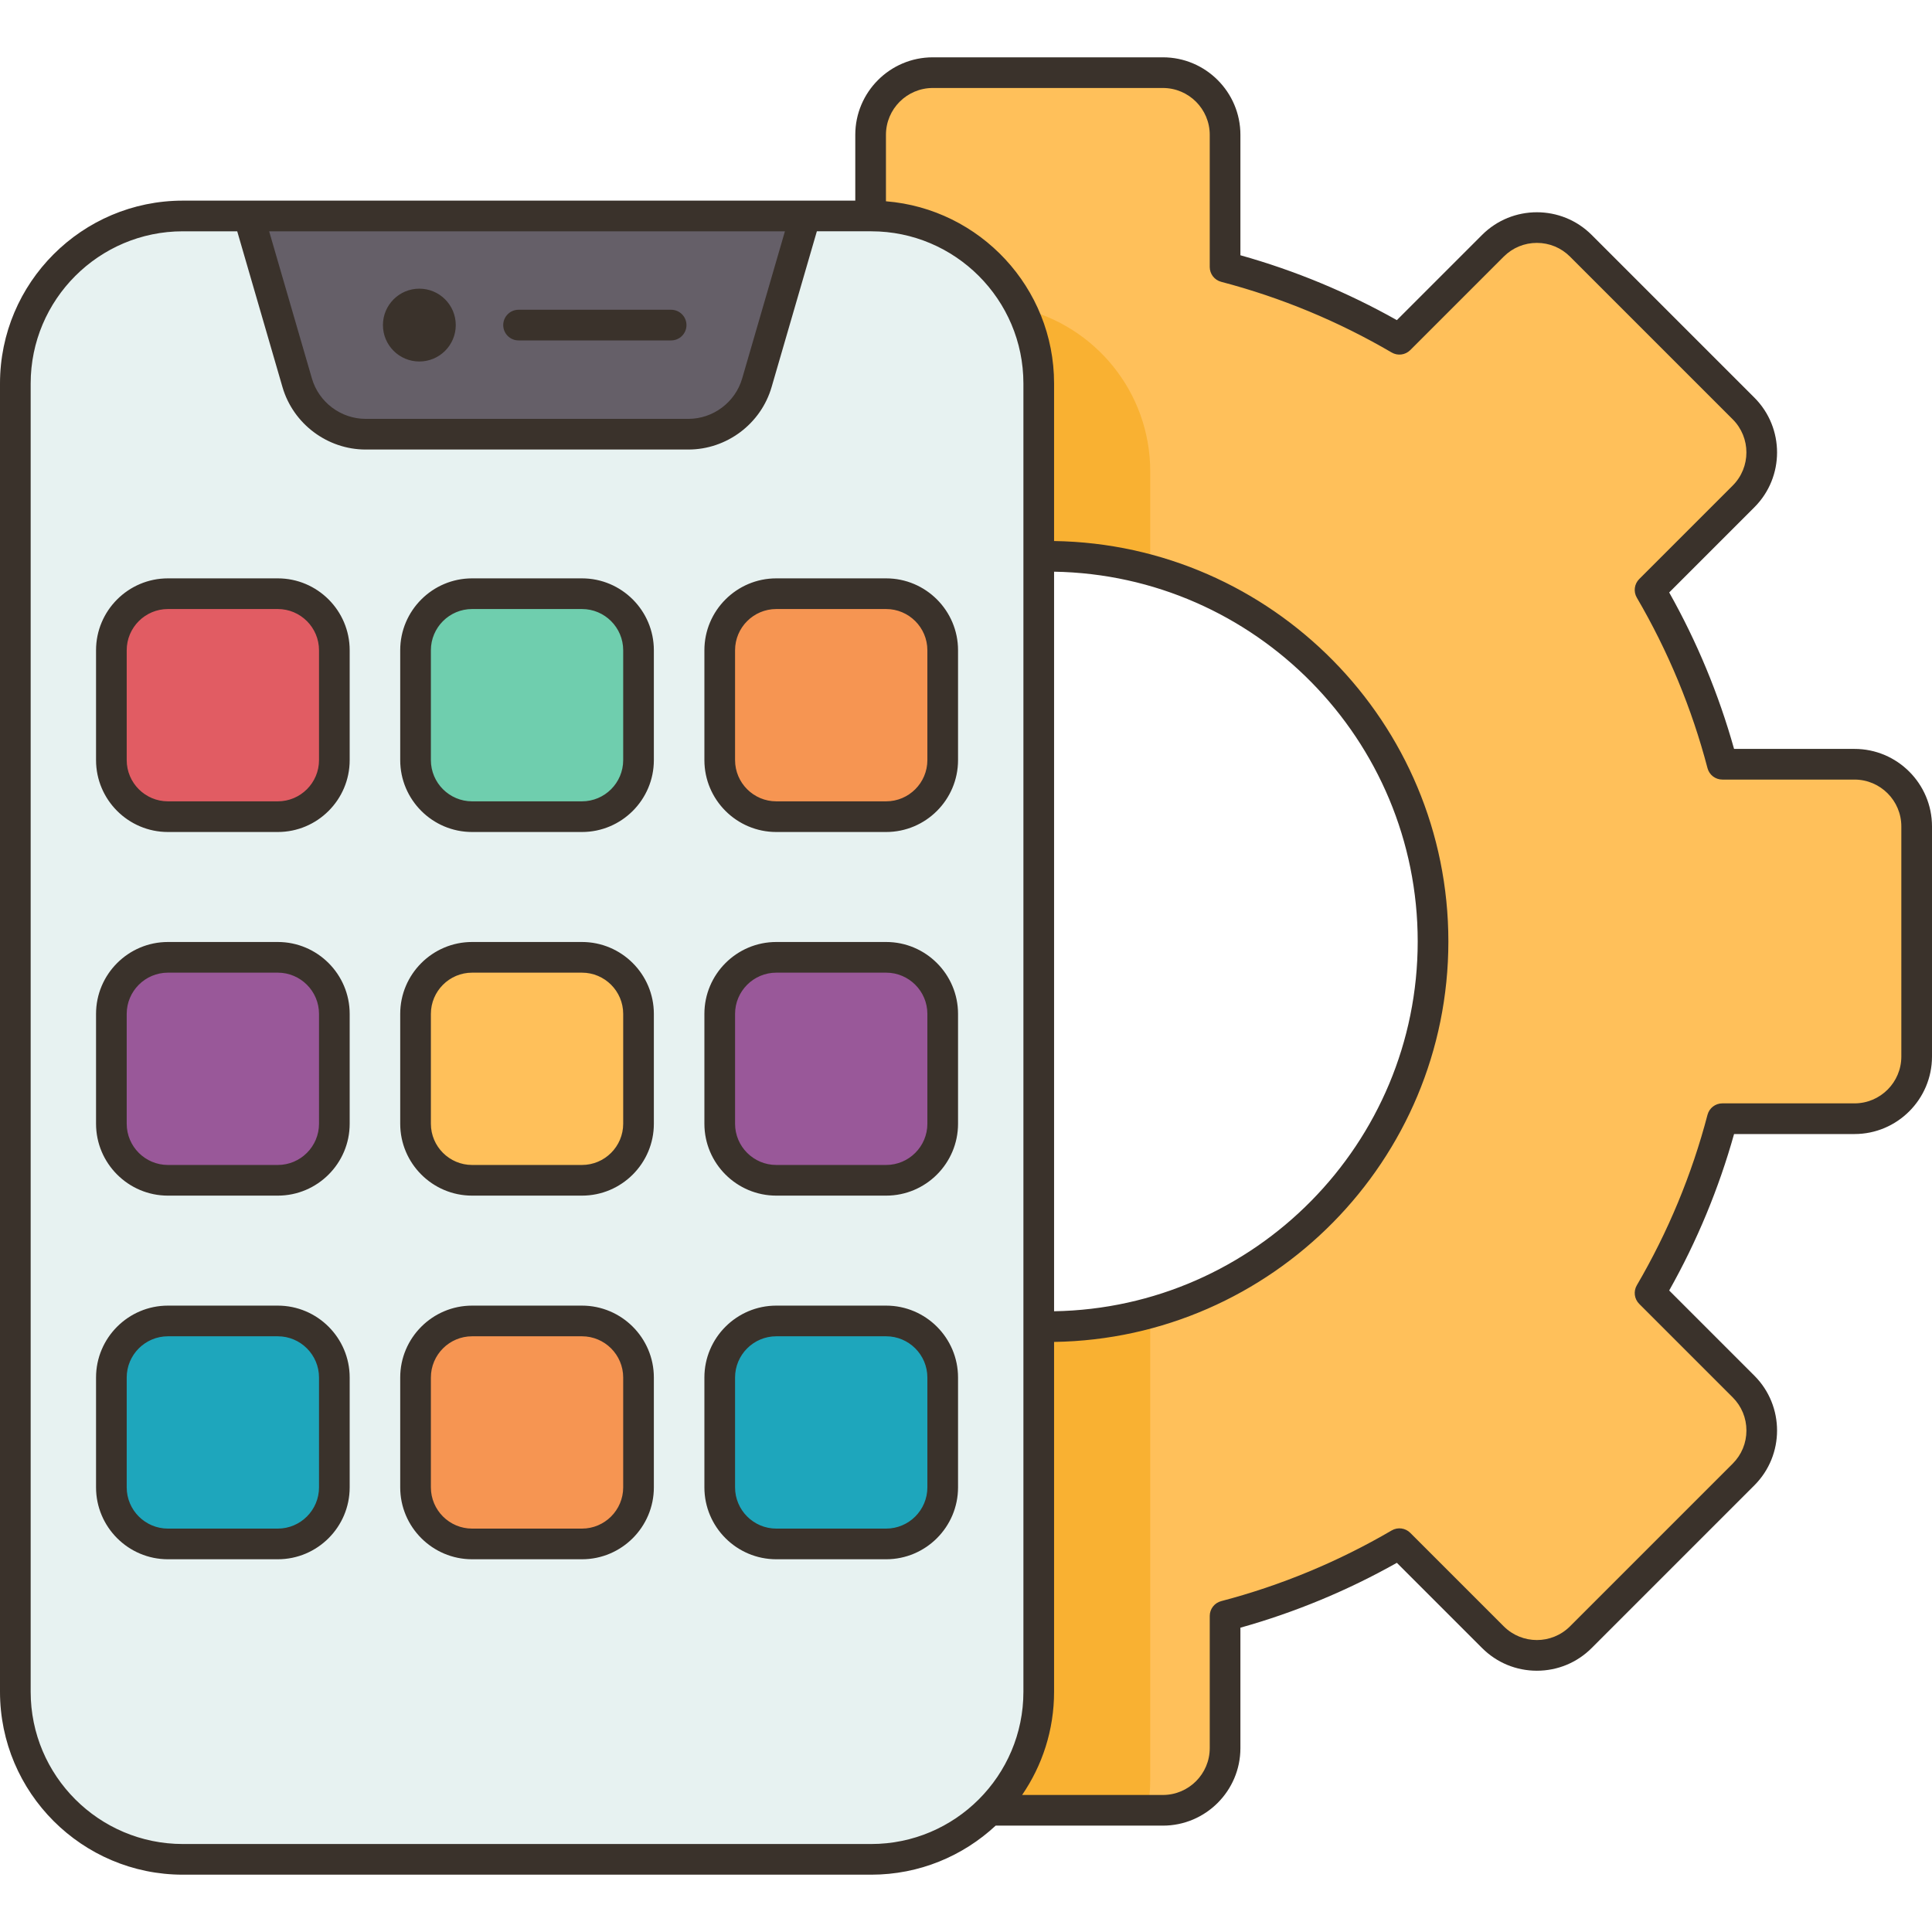 <svg id="SvgjsSvg1001" width="256" height="256" xmlns="http://www.w3.org/2000/svg" version="1.1" xmlns:xlink="http://www.w3.org/1999/xlink" xmlns:svgjs="http://svgjs.com/svgjs"><defs id="SvgjsDefs1002"></defs><g id="SvgjsG1008"><svg xmlns="http://www.w3.org/2000/svg" enable-background="new 0 0 504 474.094" viewBox="0 0 504 474.094" width="256" height="256"><path fill="#ffc05a" d="M483.78,184.417H449.3c-4.23-16.15-10.62-31.41-18.85-45.48l24.39-24.39
			c6.33-6.34,6.33-16.61,0-22.94l-42.45-42.45c-6.33-6.33-16.6-6.33-22.94,0l-24.39,24.39c-14.06-8.22-29.33-14.62-45.48-18.85
			v-34.48c0-8.96-7.26-16.22-16.21-16.22h-60.03c-8.96,0-16.22,7.26-16.22,16.22v21.17h0.15l43.71,88.8
			c0.79-0.01,1.58-0.02,2.37-0.02c55.5,0,100.49,44.99,100.49,100.48c0,55.5-44.99,100.49-100.49,100.49
			c-0.79,0-1.58-0.01-2.37-0.03l-12.8,126.19h45.19c8.95,0,16.21-7.26,16.21-16.22v-34.47c16.15-4.24,31.42-10.63,45.48-18.86
			l24.39,24.39c6.34,6.33,16.61,6.33,22.94,0l42.45-42.45c6.33-6.33,6.33-16.6,0-22.93l-24.39-24.4
			c8.23-14.06,14.62-29.33,18.85-45.47h34.48c8.96,0,16.22-7.27,16.22-16.22v-60.03C500,191.677,492.74,184.417,483.78,184.417z" class="colorffc05a svgShape"></path><path fill="#e7f2f1" d="M227.27,41.387h-0.15h-17.03c-48.4,8.753-96.8,8.753-145.2,0H47.7c-24.13,0-43.7,19.57-43.7,43.7
			v341.3c0,24.14,19.57,43.71,43.7,43.71h179.57c12.06,0,22.99-4.89,30.9-12.8h0.01c7.91-7.91,12.8-18.84,12.8-30.91v-95.28v-200.92
			v-45.1C270.98,60.957,251.41,41.387,227.27,41.387z" class="colore7f2f1 svgShape"></path><path fill="#655f68" d="M210.09,41.387l-12.64,43.51c-2.31,7.95-9.59,13.42-17.87,13.42H95.4
			c-8.28,0-15.56-5.47-17.87-13.42l-12.64-43.51H210.09z" class="color655f68 svgShape"></path><path fill="#1ea6bc" d="M245.92,344.407v28.65c0,8.15-6.6,14.76-14.75,14.76h-28.66c-8.15,0-14.75-6.61-14.75-14.76v-28.65
			c0-8.15,6.6-14.76,14.75-14.76h28.66C239.32,329.647,245.92,336.257,245.92,344.407z" class="color1ea6bc svgShape"></path><path fill="#f69552" d="M166.57,344.407v28.65c0,8.15-6.61,14.76-14.76,14.76h-28.65c-8.15,0-14.76-6.61-14.76-14.76
			v-28.65c0-8.15,6.61-14.76,14.76-14.76h28.65C159.96,329.647,166.57,336.257,166.57,344.407z" class="colorf69552 svgShape"></path><path fill="#1ea6bc" d="M87.22,344.407v28.65c0,8.15-6.61,14.76-14.76,14.76H43.81c-8.15,0-14.76-6.61-14.76-14.76v-28.65
			c0-8.15,6.61-14.76,14.76-14.76h28.65C80.61,329.647,87.22,336.257,87.22,344.407z" class="color1ea6bc svgShape"></path><path fill="#995899" d="M87.22 249.537v28.66c0 8.15-6.61 14.75-14.76 14.75H43.81c-8.15 0-14.76-6.6-14.76-14.75v-28.66c0-8.15 6.61-14.75 14.76-14.75h28.65C80.61 234.787 87.22 241.387 87.22 249.537zM245.92 249.537v28.66c0 8.15-6.6 14.75-14.75 14.75h-28.66c-8.15 0-14.75-6.6-14.75-14.75v-28.66c0-8.15 6.6-14.75 14.75-14.75h28.66C239.32 234.787 245.92 241.387 245.92 249.537z" class="color995899 svgShape"></path><path fill="#f69552" d="M245.92,154.677v28.66c0,8.15-6.6,14.75-14.75,14.75h-28.66c-8.15,0-14.75-6.6-14.75-14.75v-28.66
			c0-8.15,6.6-14.75,14.75-14.75h28.66C239.32,139.927,245.92,146.527,245.92,154.677z" class="colorf69552 svgShape"></path><path fill="#6fceae" d="M166.57,154.677v28.66c0,8.15-6.61,14.75-14.76,14.75h-28.65c-8.15,0-14.76-6.6-14.76-14.75v-28.66
			c0-8.15,6.61-14.75,14.76-14.75h28.65C159.96,139.927,166.57,146.527,166.57,154.677z" class="color6fceae svgShape"></path><path fill="#ffc05a" d="M166.57,249.537v28.66c0,8.15-6.61,14.75-14.76,14.75h-28.65c-8.15,0-14.76-6.6-14.76-14.75v-28.66
			c0-8.15,6.61-14.75,14.76-14.75h28.65C159.96,234.787,166.57,241.387,166.57,249.537z" class="colorffc05a svgShape"></path><path fill="#e15c63" d="M87.22,154.677v28.66c0,8.15-6.61,14.75-14.76,14.75H43.81c-8.15,0-14.76-6.6-14.76-14.75v-28.66
			c0-8.15,6.61-14.75,14.76-14.75h28.65C80.61,139.927,87.22,146.527,87.22,154.677z" class="colore15c63 svgShape"></path><path fill="#f9b132" d="M300.06 354.057v95.28c0 2.72-.25 5.38-.72 7.96h-41.16c7.91-7.91 12.8-18.84 12.8-30.91v-95.28c.79.02 1.58.03 2.37.03 9.25 0 18.21-1.25 26.71-3.59V354.057zM300.06 108.037v25.72c-8.5-2.34-17.46-3.59-26.71-3.59-.79 0-1.58.01-2.37.02v-45.1c0-7.05-1.67-13.71-4.64-19.6C285.67 70.007 300.06 87.347 300.06 108.037z" class="colorf9b132 svgShape"></path><path fill="#3a322b" d="M99.896,69.851c0-5.247,4.253-9.5,9.5-9.5s9.5,4.254,9.5,9.5c0,5.247-4.253,9.5-9.5,9.5
		S99.896,75.098,99.896,69.851z M135.277,73.852h39.803c2.209,0,4-1.791,4-4s-1.791-4-4-4h-39.803c-2.209,0-4,1.791-4,4
		S133.068,73.852,135.277,73.852z M91.221,154.681v28.653c0,10.343-8.414,18.757-18.757,18.757H43.811
		c-10.343,0-18.757-8.414-18.757-18.757v-28.653c0-10.343,8.414-18.757,18.757-18.757h28.653
		C82.807,135.924,91.221,144.338,91.221,154.681z M83.221,154.681c0-5.932-4.825-10.757-10.757-10.757H43.811
		c-5.932,0-10.757,4.825-10.757,10.757v28.653c0,5.932,4.825,10.757,10.757,10.757h28.653c5.932,0,10.757-4.825,10.757-10.757
		V154.681z M170.572,154.681v28.653c0,10.343-8.415,18.757-18.758,18.757h-28.652c-10.343,0-18.758-8.414-18.758-18.757v-28.653
		c0-10.343,8.415-18.757,18.758-18.757h28.652C162.157,135.924,170.572,144.338,170.572,154.681z M162.572,154.681
		c0-5.932-4.826-10.757-10.758-10.757h-28.652c-5.932,0-10.758,4.825-10.758,10.757v28.653c0,5.932,4.826,10.757,10.758,10.757
		h28.652c5.932,0,10.758-4.825,10.758-10.757V154.681z M249.923,154.681v28.653c0,10.343-8.415,18.757-18.758,18.757h-28.652
		c-10.343,0-18.758-8.414-18.758-18.757v-28.653c0-10.343,8.415-18.757,18.758-18.757h28.652
		C241.508,135.924,249.923,144.338,249.923,154.681z M241.923,154.681c0-5.932-4.826-10.757-10.758-10.757h-28.652
		c-5.932,0-10.758,4.825-10.758,10.757v28.653c0,5.932,4.826,10.757,10.758,10.757h28.652c5.932,0,10.758-4.825,10.758-10.757
		V154.681z M91.221,249.542v28.652c0,10.343-8.414,18.757-18.757,18.757H43.811c-10.343,0-18.757-8.414-18.757-18.757v-28.652
		c0-10.343,8.414-18.758,18.757-18.758h28.653C82.807,230.784,91.221,239.199,91.221,249.542z M83.221,249.542
		c0-5.932-4.825-10.758-10.757-10.758H43.811c-5.932,0-10.757,4.826-10.757,10.758v28.652c0,5.932,4.825,10.757,10.757,10.757
		h28.653c5.932,0,10.757-4.825,10.757-10.757V249.542z M170.572,249.542v28.652c0,10.343-8.415,18.757-18.758,18.757h-28.652
		c-10.343,0-18.758-8.414-18.758-18.757v-28.652c0-10.343,8.415-18.758,18.758-18.758h28.652
		C162.157,230.784,170.572,239.199,170.572,249.542z M162.572,249.542c0-5.932-4.826-10.758-10.758-10.758h-28.652
		c-5.932,0-10.758,4.826-10.758,10.758v28.652c0,5.932,4.826,10.757,10.758,10.757h28.652c5.932,0,10.758-4.825,10.758-10.757
		V249.542z M249.923,249.542v28.652c0,10.343-8.415,18.757-18.758,18.757h-28.652c-10.343,0-18.758-8.414-18.758-18.757v-28.652
		c0-10.343,8.415-18.758,18.758-18.758h28.652C241.508,230.784,249.923,239.199,249.923,249.542z M241.923,249.542
		c0-5.932-4.826-10.758-10.758-10.758h-28.652c-5.932,0-10.758,4.826-10.758,10.758v28.652c0,5.932,4.826,10.757,10.758,10.757
		h28.652c5.932,0,10.758-4.825,10.758-10.757V249.542z M91.221,344.402v28.652c0,10.343-8.414,18.758-18.757,18.758H43.811
		c-10.343,0-18.757-8.415-18.757-18.758v-28.652c0-10.343,8.414-18.758,18.757-18.758h28.653
		C82.807,325.645,91.221,334.06,91.221,344.402z M83.221,344.402c0-5.932-4.825-10.758-10.757-10.758H43.811
		c-5.932,0-10.757,4.826-10.757,10.758v28.652c0,5.932,4.825,10.758,10.757,10.758h28.653c5.932,0,10.757-4.826,10.757-10.758
		V344.402z M170.572,344.402v28.652c0,10.343-8.415,18.758-18.758,18.758h-28.652c-10.343,0-18.758-8.415-18.758-18.758v-28.652
		c0-10.343,8.415-18.758,18.758-18.758h28.652C162.157,325.645,170.572,334.06,170.572,344.402z M162.572,344.402
		c0-5.932-4.826-10.758-10.758-10.758h-28.652c-5.932,0-10.758,4.826-10.758,10.758v28.652c0,5.932,4.826,10.758,10.758,10.758
		h28.652c5.932,0,10.758-4.826,10.758-10.758V344.402z M249.923,344.402v28.652c0,10.343-8.415,18.758-18.758,18.758h-28.652
		c-10.343,0-18.758-8.415-18.758-18.758v-28.652c0-10.343,8.415-18.758,18.758-18.758h28.652
		C241.508,325.645,249.923,334.06,249.923,344.402z M241.923,344.402c0-5.932-4.826-10.758-10.758-10.758h-28.652
		c-5.932,0-10.758,4.826-10.758,10.758v28.652c0,5.932,4.826,10.758,10.758,10.758h28.652c5.932,0,10.758-4.826,10.758-10.758
		V344.402z M504,200.634v60.03c0,11.148-9.07,20.219-20.219,20.219h-31.417c-3.981,14.216-9.663,27.918-16.923,40.814l22.227,22.228
		c7.884,7.883,7.884,20.711,0,28.594l-42.447,42.447c-3.818,3.819-8.896,5.922-14.297,5.922s-10.479-2.103-14.297-5.922
		l-22.228-22.227c-12.897,7.26-26.601,12.941-40.814,16.923v31.417c0,11.148-9.07,20.219-20.219,20.219h-43.627
		c-8.522,7.931-19.934,12.796-32.466,12.796H47.703C21.399,474.094,0,452.694,0,426.391V85.089
		c0-26.304,21.399-47.703,47.703-47.703h175.414V20.219C223.117,9.07,232.187,0,243.336,0h60.03c11.148,0,20.219,9.07,20.219,20.219
		v31.417c14.212,3.98,27.914,9.661,40.814,16.923l22.228-22.227c7.883-7.885,20.711-7.885,28.594,0l42.447,42.447
		c7.884,7.883,7.884,20.711,0,28.594l-22.227,22.228c7.26,12.898,12.941,26.602,16.923,40.814h31.417
		C494.93,180.415,504,189.485,504,200.634z M70.213,45.386L81.37,83.785c1.802,6.201,7.569,10.531,14.026,10.531h84.184
		c6.457,0,12.225-4.33,14.026-10.53l11.157-38.4H70.213z M266.977,426.391V85.089c0-21.893-17.811-39.703-39.703-39.703h-14.18
		l-11.806,40.632c-2.787,9.597-11.714,16.299-21.708,16.299H95.396c-9.994,0-18.921-6.702-21.708-16.3L61.883,45.386h-14.18
		C25.811,45.386,8,63.196,8,85.089v341.302c0,21.893,17.811,39.703,39.703,39.703h179.57
		C249.166,466.094,266.977,448.283,266.977,426.391z M496,200.634c0-6.737-5.481-12.219-12.219-12.219h-34.477
		c-1.818,0-3.408-1.227-3.869-2.986c-4.081-15.569-10.285-30.532-18.439-44.473c-0.919-1.569-0.662-3.562,0.624-4.848l24.392-24.392
		c4.764-4.765,4.764-12.517,0-17.281l-42.447-42.447c-2.309-2.308-5.377-3.579-8.641-3.579s-6.332,1.271-8.641,3.579L367.892,76.38
		c-1.287,1.286-3.28,1.542-4.848,0.624c-13.941-8.156-28.904-14.36-44.473-18.439c-1.76-0.461-2.986-2.051-2.986-3.869V20.219
		c0-6.737-5.481-12.219-12.219-12.219h-60.03c-6.737,0-12.219,5.481-12.219,12.219v17.335c24.511,1.966,43.859,22.526,43.859,47.535
		v41.095c56.867,0.873,102.86,47.395,102.86,104.465c0,57.071-45.994,103.593-102.86,104.466v91.276
		c0,9.976-3.083,19.242-8.339,26.907h36.729c6.737,0,12.219-5.481,12.219-12.219v-34.477c0-1.818,1.227-3.408,2.986-3.869
		c15.571-4.081,30.534-10.285,44.473-18.439c1.569-0.919,3.563-0.663,4.848,0.624l24.392,24.392c4.766,4.764,12.516,4.764,17.281,0
		l42.447-42.447c2.308-2.309,3.578-5.377,3.578-8.641s-1.271-6.332-3.578-8.641l-24.392-24.392
		c-1.286-1.286-1.543-3.278-0.624-4.849c8.154-13.937,14.357-28.899,18.439-44.472c0.461-1.76,2.051-2.986,3.869-2.986h34.477
		c6.737,0,12.219-5.481,12.219-12.219V200.634z M274.977,327.114c52.456-0.872,94.86-43.806,94.86-96.466
		c0-52.659-42.405-95.593-94.86-96.465V327.114z" class="color3a322b svgShape"></path></svg></g></svg>